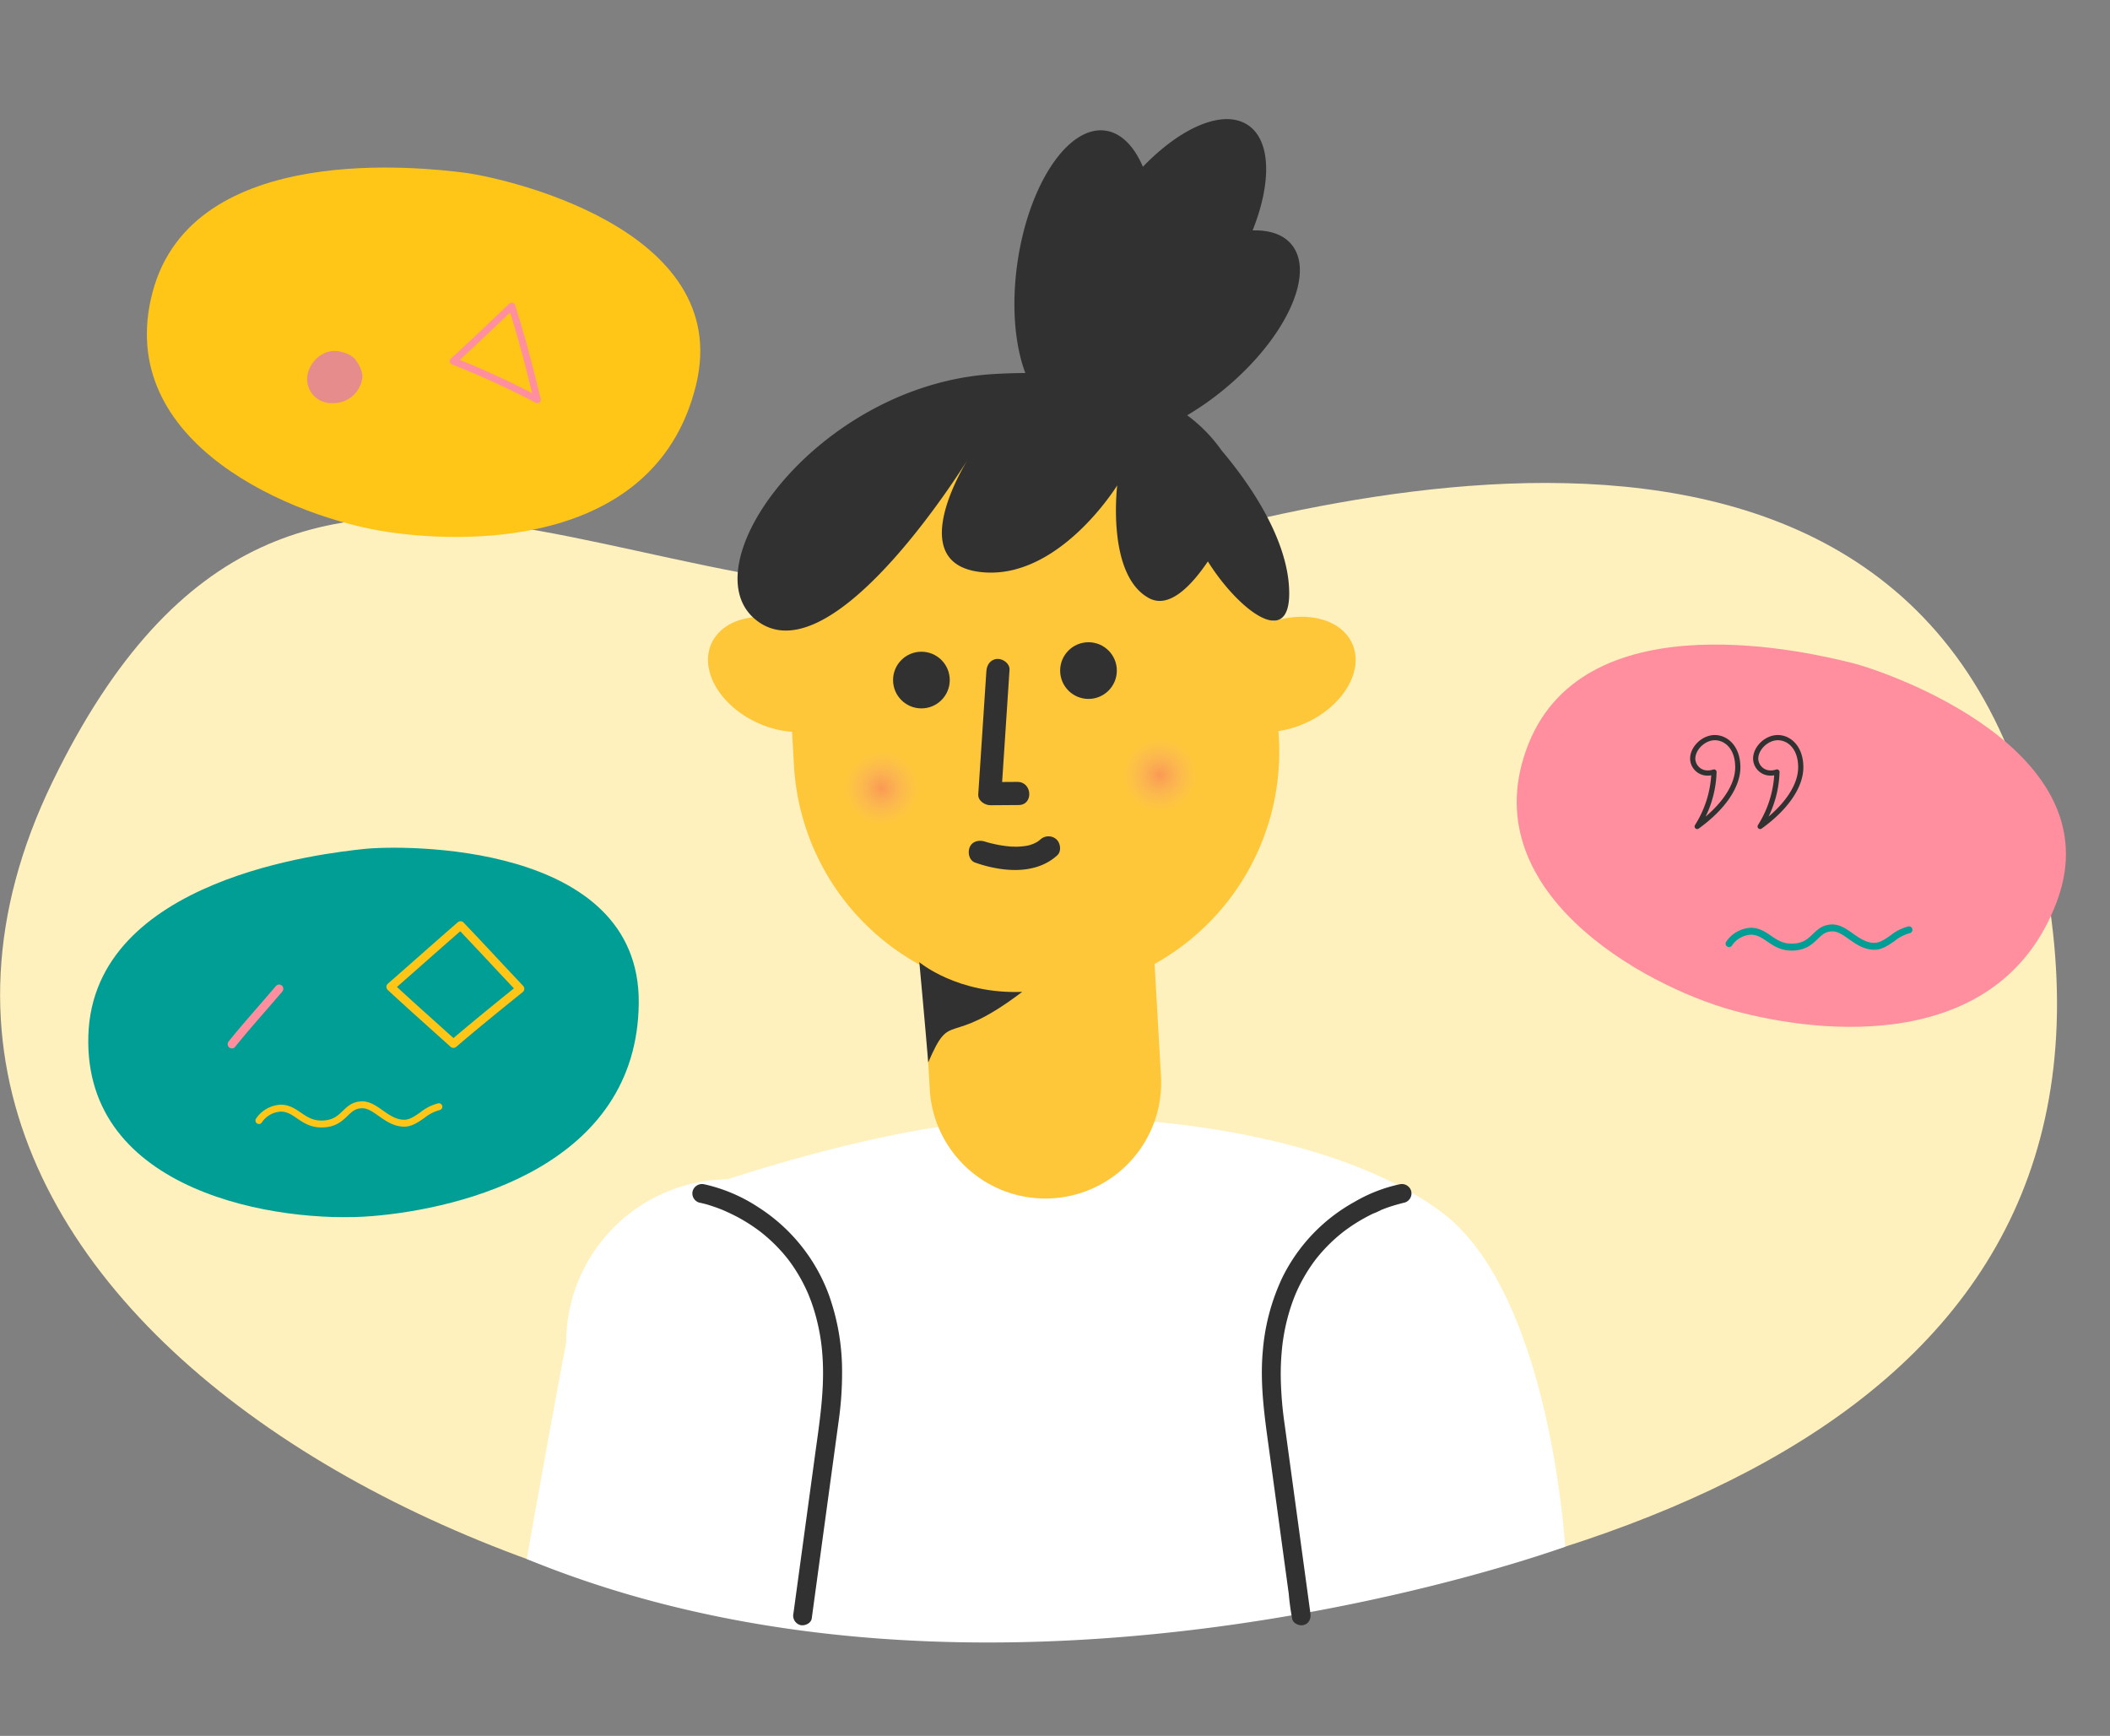 <svg xmlns="http://www.w3.org/2000/svg" xmlns:xlink="http://www.w3.org/1999/xlink" width="667.576" height="549.25" viewBox="0 0 667.576 549.25">
  <rect x="0" y="0" width="667.576" height="549.25" fill="#808080" stroke="none"/>
  <defs>
    <radialGradient id="radial-gradient" cx="0.5" cy="0.5" r="0.309" gradientUnits="objectBoundingBox">
      <stop offset="0" stop-color="#f76d6d"/>
      <stop offset="1" stop-color="#f7a5a5" stop-opacity="0"/>
    </radialGradient>
  </defs>
  <g id="Group_3274" data-name="Group 3274" transform="translate(-634.081 -139)">
    <g id="Group_2811" data-name="Group 2811" transform="translate(-2416.08 -2247.775)">
      <path id="Path_3544-2" data-name="Path 3544-2" d="M3386.282,2567.763c52.819-14.855,269.255-88.866,308.716,86.3s-122.964,233.232-298.129,250.556-411.566-102.579-330.116-270.445C3145.672,2471.519,3263.09,2602.411,3386.282,2567.763Z" fill="#fff1be"/>
      <path id="Union_7" data-name="Union 7" d="M10453.082,15992.862c9.109-51.448,12.466-68.431,12.466-68.431a51.724,51.724,0,0,1,51.017-51.718c20.951-6.727,49.389-14.637,75.273-17.729,48.134-5.75,114.591,2.236,149.436,27.246q.545.387,1.078.786l.079.059a48.833,48.833,0,0,1,4.6,3.9l.051.049.016.016q1.443,1.378,2.774,2.862c27.762,30.709,31.723,99.076,31.723,99.076s-82.59,30.295-182.593,30.3C10551.952,16019.28,10501.067,16012.578,10453.082,15992.862Z" transform="translate(-7236.25 -13112.807)" fill="#fff" stroke="rgba(0,0,0,0)" stroke-miterlimit="10" stroke-width="1"/>
      <path id="Path_4113" data-name="Path 4113" d="M3404.063,2388.545c52.819-14.855,246.89,63.724,286.35,238.889s-103.844,267.756-293.544,277.183c-175.8,8.737-411.566-102.579-330.116-270.445C3145.673,2471.519,3280.871,2423.194,3404.063,2388.545Z" fill="none"/>
      <path id="Path_3522" data-name="Path 3522" d="M3439.343,2936.025" fill="#019e96"/>
      <path id="Path_3525" data-name="Path 3525" d="M3375.985,2591.185" fill="#313131"/>
      <path id="Path_3526" data-name="Path 3526" d="M3434.052,2744.082" fill="#313131"/>
      <path id="Union_6" data-name="Union 6" d="M10529.077,16079.262l-2.205-38.878a76.826,76.826,0,0,1-40.812-64.669h-.007l-.542-9.553a31.867,31.867,0,0,1-10.685-2.746c-12.012-5.379-18.657-16.639-14.843-25.155,3.278-7.327,13.237-10.231,23.606-7.474,0-.248,0-.5,0-.749a76.83,76.83,0,0,1,153.573-3.651l.278,4.9c10.962-3.564,21.846-.755,25.308,6.972,3.813,8.513-2.836,19.776-14.847,25.155a32.49,32.49,0,0,1-8.5,2.506l.063,1.094h0q.19,2.7.19,5.451a76.809,76.809,0,0,1-39.44,67.135l2.015,35.51a36.638,36.638,0,0,1-34.5,38.652c-.705.04-1.408.06-2.105.06A36.633,36.633,0,0,1,10529.077,16079.262Z" transform="translate(-7184.755 -13347.829)" fill="#fec739" stroke="rgba(0,0,0,0)" stroke-miterlimit="10" stroke-width="1"/>
      <circle id="Ellipse_580" data-name="Ellipse 580" cx="8.967" cy="8.967" r="8.967" transform="translate(3332.716 2592.982)" fill="#313131"/>
      <circle id="Ellipse_581" data-name="Ellipse 581" cx="8.967" cy="8.967" r="8.967" transform="translate(3385.577 2589.984)" fill="#313131"/>
      <path id="Path_4114" data-name="Path 4114" d="M3362.237,2599.131l-2.25,34.141-.318,4.828c-.135,2.048,2.087,3.466,3.87,3.454l8.933-.06c4.724-.031,4.3-7.355-.416-7.324l-8.932.06,3.869,3.455,2.25-34.141.318-4.829c.131-1.979-2.064-3.556-3.869-3.454-2.181.124-3.324,1.884-3.455,3.87Z" fill="#313131"/>
      <path id="Path_4115" data-name="Path 4115" d="M3358.706,2659.713c8.291,2.912,19.023,4.039,25.967-2.32,1.422-1.3,1-4.061-.426-5.171a3.782,3.782,0,0,0-5.171.427c.8-.737-.016-.023-.2.114q-.371.275-.764.517c-.64.393-.18-.058.026.013-.112-.039-.708.331-.837.385a13.62,13.62,0,0,1-1.534.531c-1,.284.428-.053-.209.065-.231.043-.462.09-.694.129a22.159,22.159,0,0,1-3.527.277,4.6,4.6,0,0,0-.937-.014c.415-.1.7.037.057,0q-.847-.054-1.691-.151a39.973,39.973,0,0,1-5.456-1.022c-.567-.146-1.128-.311-1.69-.476-.648-.19,1.127.368.416.132l-.183-.062c-1.8-.633-4.064-.216-4.887,1.741-.7,1.673-.2,4.208,1.741,4.888Z" fill="#313131"/>
      <path id="Union_5" data-name="Union 5" d="M10460.155,16022.729c-24.349-16.085,17.529-75.353,73.971-78.705q5.229-.311,10.007-.321c-3.328-8.871-4.44-21.389-2.5-34.892,3.555-24.783,16.028-43.492,27.859-41.8,4.981.715,9.055,4.933,11.837,11.425,12.134-12.585,25.535-18.351,33.249-13.18,7.319,4.906,7.474,18.294,1.46,33.323,5.333-.162,9.663,1.257,12.3,4.434,7.637,9.189-1.774,29.605-21.023,45.6a91.378,91.378,0,0,1-11.971,8.451,48.715,48.715,0,0,1,10.9,11.16c7.451,8.781,21.377,27.556,21.377,45.21,0,17.773-16.373,4.87-25.733-10.12-5.595,8.251-12.465,15-18.685,11.582-13.48-7.391-10-35.651-10-35.651s-18.7,30.435-43.477,27.392c-22.75-2.79-6.663-30.867-3.87-35.454-3.811,6.08-34.566,54-57.488,54A14.584,14.584,0,0,1,10460.155,16022.729Z" transform="translate(-7169.571 -13438.897)" fill="#313131" stroke="rgba(0,0,0,0)" stroke-miterlimit="10" stroke-width="1"/>
      <path id="Path_4116" data-name="Path 4116" d="M3492.94,2761.5a48.242,48.242,0,0,0-14.179,5.528,55.12,55.12,0,0,0-23,24.213,67.066,67.066,0,0,0-6.068,23.021c-.989,10.938.7,21.681,2.171,32.493l6.048,44.349a76.343,76.343,0,0,0,1.053,7.72v.011c.219,1.607,2.277,2.484,3.69,2.095,1.733-.476,2.316-2.078,2.1-3.69l-.72-5.28-4.988-36.58-2.461-18.043a116.42,116.42,0,0,1-1.218-15.235c-.009-2.3.069-4.6.249-6.9q.12-1.547.3-3.087c.024-.2.05-.4.075-.6.12-.96-.048.321.034-.245q.116-.8.248-1.608a62.685,62.685,0,0,1,2.872-11.091c.286-.789.595-1.567.909-2.345.048-.119.231-.528-.015.035.1-.224.195-.449.295-.672q.246-.552.5-1.1,1.047-2.216,2.3-4.328,1.182-2,2.541-3.883c.209-.289.422-.575.635-.861.084-.114.171-.225.257-.338-.485.638-.045.059.049-.057.456-.564.913-1.126,1.388-1.674a51.59,51.59,0,0,1,5.747-5.665c.466-.392.944-.768,1.417-1.151.135-.11.448-.339-.182.139l.425-.324q.386-.29.778-.574,1.406-1.018,2.874-1.946a55.655,55.655,0,0,1,5.523-3.061,17.45,17.45,0,0,0,2.479-1.122c-.765.544-.36.149-.033.018.184-.074.368-.149.553-.222q.579-.228,1.162-.443c1.821-.671,3.666-1.169,5.539-1.658.082-.021.167-.035.251-.051a3.026,3.026,0,0,0,2.095-3.69,3.064,3.064,0,0,0-3.69-2.095Z" fill="#313131"/>
      <path id="Path_4117" data-name="Path 4117" d="M3271.4,2767.285a30.961,30.961,0,0,1,3.9,1.053q1.006.326,2,.693.532.2,1.06.406c.385.152,1.526.653.578.228,1.769.794,3.518,1.6,5.215,2.544a54.7,54.7,0,0,1,5.674,3.612q.356.259.707.523c.143.108.284.216.425.324-.041-.032-.57-.454-.182-.139.521.422,1.047.837,1.558,1.271q1.486,1.262,2.876,2.631,1.456,1.44,2.8,2.992c.451.523.887,1.058,1.321,1.6.094.116.534.7.049.057.086.113.172.224.257.338.256.344.511.688.761,1.036a52.2,52.2,0,0,1,4.71,8.036q.258.547.5,1.1c.1.223.2.448.295.672-.044-.1-.228-.561-.015-.035.346.857.685,1.715,1,2.585q.934,2.616,1.622,5.313.7,2.742,1.163,5.538c.316,1.9.513,3.546.684,5.859.8,10.736-.911,21.219-2.355,31.807l-5.794,42.488q-.505,3.709-1.012,7.419v.009a3.1,3.1,0,0,0,2.1,3.69c1.4.385,3.47-.479,3.69-2.095l.746-5.473,5.225-38.313q1.265-9.279,2.53-18.558a108.182,108.182,0,0,0,1.095-15.748,71.719,71.719,0,0,0-4.255-24.486,55.772,55.772,0,0,0-22.341-27.57,51.2,51.2,0,0,0-16.7-7.131c-.092-.019-.184-.039-.276-.056a3.082,3.082,0,0,0-3.69,2.095,3.025,3.025,0,0,0,2.095,3.69Z" fill="#313131"/>
      <path id="Path_4118" data-name="Path 4118" d="M3341.026,2691.215s12.028,10.2,32.548,9.388c-24.1,18.306-22.3,5.108-29.736,22.328C3342.8,2710.364,3341.026,2691.215,3341.026,2691.215Z" fill="#313131"/>
    </g>
    <g id="Group_2812" data-name="Group 2812" transform="translate(33 -27.531)">
      <path id="Path_3546" data-name="Path 3546" d="M3065.04-3007.472c29.2-2.347,84.071-16.188,84.593-67.361s-74.933-50.129-86.943-48.823-85.637,9.138-87.2,59.006S3035.8-3005.122,3065.04-3007.472Z" transform="translate(-2346.457 3558.805)" fill="#019e96"/>
      <g id="Group_2348" data-name="Group 2348" transform="translate(290.385 411.082)">
        <g id="Group_2346" data-name="Group 2346">
          <path id="Path_3549" data-name="Path 3549" d="M454.152,87.007a1.331,1.331,0,0,1-.893-.342l-5.216-4.688c-4.842-4.345-9.849-8.838-14.668-13.3A1.334,1.334,0,0,1,433.4,66.7q4.773-4.173,9.488-8.346c4.19-3.7,8.38-7.395,12.639-11.093a1.334,1.334,0,0,1,1.84.087q5.465,5.733,10.858,11.535,3.986,4.26,7.986,8.508a1.335,1.335,0,0,1-.131,1.954C469.159,74.935,462,80.72,455.019,86.688A1.335,1.335,0,0,1,454.152,87.007Zm-17.875-19.28c4.467,4.115,9.078,8.253,13.547,12.265l4.35,3.908c6.349-5.4,12.818-10.643,19.111-15.729q-3.513-3.726-7.006-7.469-4.967-5.312-9.962-10.594c-3.922,3.414-7.792,6.829-11.661,10.243Q440.477,64.04,436.277,67.727Z" fill="#ffc517"/>
        </g>
        <g id="Group_2347" data-name="Group 2347" transform="translate(44.106 -50.909)">
          <path id="Path_3550" data-name="Path 3550" d="M339.949,138.075a1.335,1.335,0,0,1-1.041-2.168c2.937-3.671,6.066-7.27,9.379-11.079,1.849-2.126,3.722-4.28,5.588-6.479a1.334,1.334,0,0,1,2.035,1.726c-1.873,2.208-3.753,4.371-5.609,6.5-3.295,3.789-6.407,7.367-9.31,11A1.332,1.332,0,0,1,339.949,138.075Z" fill="#ff8e9e"/>
        </g>
        <g id="Group_2078" data-name="Group 2078" transform="translate(45.232 -135)">
          <path id="Path_2779" data-name="Path 2779" d="M367.159,247.186c-3.5,0-5.742-1.531-7.723-2.883-1.681-1.147-3.133-2.138-5.156-2.138a7.732,7.732,0,0,0-5.994,3.452,1.093,1.093,0,0,1-1.8-1.246l.017-.024a9.936,9.936,0,0,1,7.773-4.368c2.7,0,4.574,1.281,6.388,2.518,1.886,1.288,3.668,2.5,6.491,2.5,3.579,0,5.12-1.482,6.752-3.052,1.542-1.483,3.136-3.017,6.2-3.017,2.4,0,4.455,1.447,6.44,2.846,2.071,1.46,4.213,2.97,6.818,2.97,1.722,0,3.385-1.158,5.145-2.384a14.607,14.607,0,0,1,5.6-2.811,1.093,1.093,0,0,1,.412,2.147l-.029.005a12.849,12.849,0,0,0-4.734,2.453c-1.96,1.365-3.986,2.776-6.395,2.776-3.3,0-5.837-1.79-8.078-3.369-1.862-1.313-3.47-2.447-5.181-2.447-2.183,0-3.286,1.062-4.684,2.407C373.73,245.156,371.619,247.186,367.159,247.186Z" fill="#ffc517"/>
        </g>
      </g>
    </g>
    <g id="Group_2813" data-name="Group 2813" transform="translate(-3.721 -7)">
      <path id="Path_3548" data-name="Path 3548" d="M89.583,116.58c29.2-2.347,84.071-16.188,84.593-67.361S99.243-.911,87.233.4,1.6,9.533.029,59.4,60.341,118.93,89.583,116.58Z" transform="translate(699.404 180.567) rotate(13)" fill="#ffc517"/>
      <g id="Group_2079" data-name="Group 2079" transform="translate(15.825 216.404)">
        <path id="Path_2780" data-name="Path 2780" d="M793.05,55.8a1.095,1.095,0,0,1-1.569,1.224A275.339,275.339,0,0,0,764.99,44.889a1.1,1.1,0,0,1-.689-.817,1.092,1.092,0,0,1,.336-1.015c6-5.473,11.679-10.882,18.47-17.388a1.092,1.092,0,0,1,1.545.033,1.08,1.08,0,0,1,.25.416C788.1,35.884,790.616,46.006,793.05,55.8ZM767.418,43.479c7.058,2.767,16.065,7.006,22.926,10.5-2.1-8.46-4.306-17.125-6.984-25.529-5.769,5.523-10.77,10.279-15.943,15.025Z" fill="#ff8e9e"/>
      </g>
      <g id="Group_2080" data-name="Group 2080" transform="translate(-142.175 228.402)">
        <path id="Path_2781" data-name="Path 2781" d="M888.271,29.035a7.657,7.657,0,0,0-2.425-.4c-4.778,0-8.706,4.592-8.706,8.923a7.636,7.636,0,0,0,7.677,7.6c.1,0,.21,0,.315-.008a9.223,9.223,0,0,0,9.54-8.628,10.543,10.543,0,0,0-2.7-5.631A7.953,7.953,0,0,0,888.271,29.035Z" fill="#e68c8c"/>
      </g>
    </g>
    <path id="Path_3547" data-name="Path 3547" d="M89.583,116.58c29.2-2.347,84.071-16.188,84.593-67.361S99.243-.911,87.233.395,1.6,9.533.029,59.4,60.341,118.929,89.583,116.58Z" transform="translate(1137.982 318.498) rotate(20)" fill="#ff8e9e"/>
    <g id="Group_2077" data-name="Group 2077" transform="translate(146.417 304.528)">
      <g id="Group_2075" data-name="Group 2075">
        <path id="Path_2774" data-name="Path 2774" d="M1024.634,96.788a.82.82,0,0,1-.7-1.255,33.47,33.47,0,0,0,5.143-15.741,6.406,6.406,0,0,1-1.016.081,5.46,5.46,0,0,1-5.666-5.246l0-.079c0-3.859,3.8-7.506,7.817-7.506s8.086,3.5,8.086,10.2c0,6.289-4.807,13.358-13.188,19.393A.822.822,0,0,1,1024.634,96.788Zm5.312-18.875a.82.82,0,0,1,.82.82v.019a34.345,34.345,0,0,1-3.474,14.1c6-5.1,9.369-10.662,9.369-15.611,0-5.881-3.341-8.559-6.446-8.559-3.06,0-6.177,2.96-6.177,5.867a3.839,3.839,0,0,0,3.984,3.688l.044,0a4.96,4.96,0,0,0,1.615-.276.8.8,0,0,1,.266-.046Z" fill="#313131"/>
      </g>
      <g id="Group_2076" data-name="Group 2076">
        <path id="Path_2775" data-name="Path 2775" d="M1044.552,96.788a.82.82,0,0,1-.695-1.255A33.47,33.47,0,0,0,1049,79.792a6.427,6.427,0,0,1-1.017.081,5.46,5.46,0,0,1-5.665-5.247l0-.078c0-3.859,3.8-7.506,7.818-7.506s8.085,3.5,8.085,10.2c0,6.29-4.807,13.359-13.188,19.393A.818.818,0,0,1,1044.552,96.788Zm5.313-18.875a.82.82,0,0,1,.82.82v.019a34.347,34.347,0,0,1-3.474,14.1c6-5.1,9.369-10.662,9.369-15.612,0-5.881-3.341-8.559-6.445-8.559-3.061,0-6.179,2.96-6.179,5.867a3.839,3.839,0,0,0,3.984,3.688l.044,0a4.96,4.96,0,0,0,1.615-.276A.8.8,0,0,1,1049.865,77.913Z" fill="#313131"/>
      </g>
    </g>
    <g id="Group_2078-2" data-name="Group 2078" transform="translate(146.417 304.528)">
      <path id="Path_2779-2" data-name="Path 2779" d="M1054.492,135.239c-3.5,0-5.742-1.531-7.723-2.883-1.681-1.147-3.133-2.138-5.156-2.138a7.729,7.729,0,0,0-5.994,3.452,1.093,1.093,0,1,1-1.8-1.246l.016-.024a9.936,9.936,0,0,1,7.773-4.368c2.7,0,4.574,1.281,6.388,2.518,1.886,1.288,3.668,2.5,6.491,2.5,3.579,0,5.12-1.482,6.752-3.052,1.542-1.483,3.136-3.017,6.2-3.017,2.4,0,4.455,1.447,6.44,2.846,2.071,1.46,4.213,2.97,6.818,2.97,1.722,0,3.385-1.158,5.145-2.384a14.614,14.614,0,0,1,5.6-2.811,1.093,1.093,0,1,1,.412,2.147l-.029.005a12.835,12.835,0,0,0-4.734,2.453c-1.96,1.365-3.986,2.776-6.395,2.776-3.3,0-5.837-1.79-8.078-3.369-1.862-1.313-3.47-2.447-5.181-2.447-2.183,0-3.286,1.062-4.684,2.407C1061.063,133.208,1058.952,135.239,1054.492,135.239Z" fill="#019e96"/>
    </g>
    <circle id="Ellipse_286" data-name="Ellipse 286" cx="19" cy="19" r="19" transform="translate(982 365.21)" opacity="0.514" fill="url(#radial-gradient)"/>
    <circle id="Ellipse_285" data-name="Ellipse 285" cx="19" cy="19" r="19" transform="translate(894 369.339)" opacity="0.514" fill="url(#radial-gradient)"/>
  </g>
</svg>
